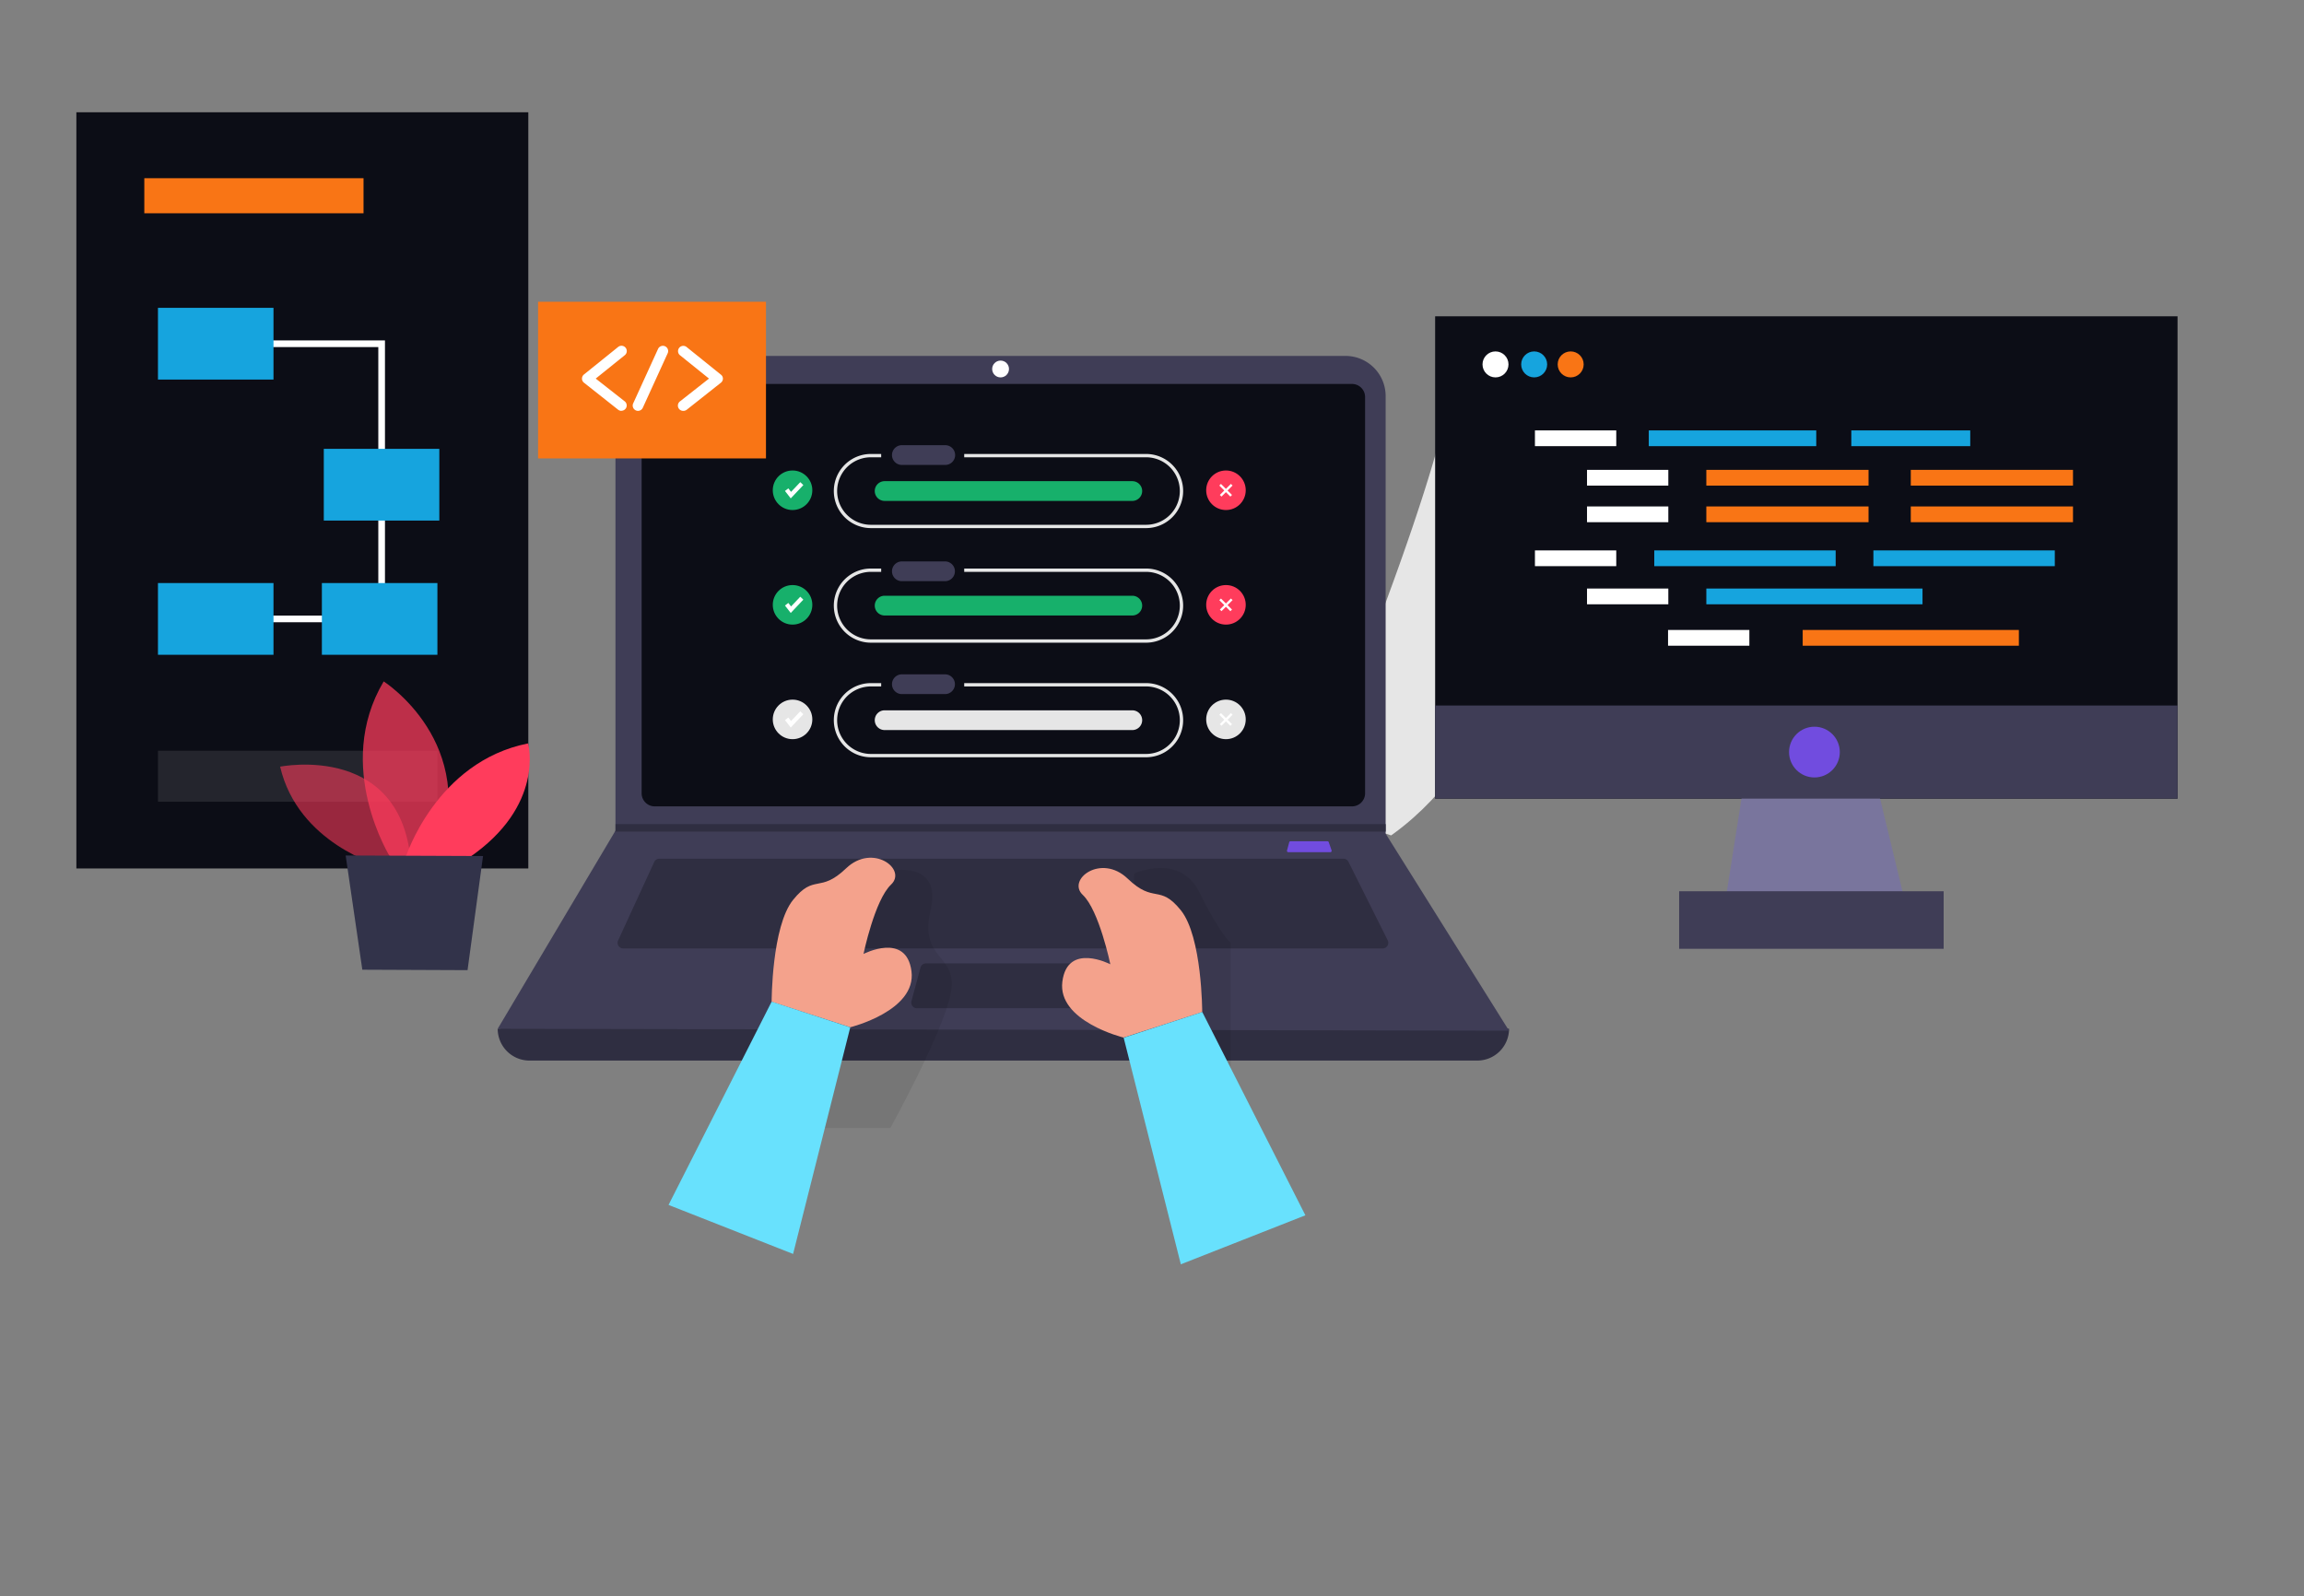 <?xml version="1.0" encoding="UTF-8" standalone="no"?>
<svg
   xmlns:dc="http://purl.org/dc/elements/1.1/"
   xmlns:cc="http://creativecommons.org/ns#"
   xmlns:rdf="http://www.w3.org/1999/02/22-rdf-syntax-ns#"
   xmlns:svg="http://www.w3.org/2000/svg"
   xmlns="http://www.w3.org/2000/svg"
   width="808.78"
   height="560.42"
   data-name="Layer 1"
   inkscapeVersion="1.0 (4035a4fb49, 2020-05-01)"
   sodipodiDocname="coding_illustration.svg"
   version="1.1"
   viewBox="0 0 808.78 560.42"
   xmlnsCc="http://creativecommons.org/ns#"
   xmlnsDc="http://purl.org/dc/elements/1.1/"
   xmlnsRdf="http://www.w3.org/1999/02/22-rdf-syntax-ns#"
   xmlnsSvg="http://www.w3.org/2000/svg"
   id="svg187">
  <rect x="0" y="0" width="808.78" height="560.42" fill="#808080" stroke="none"/>
  <defs
     id="defs191" />
  <g
     transform="matrix(0.448,0,0,0.448,-389.666,192.961)"
     inkscapeExport-xdpi="500.1"
     inkscapeExport-ydpi="500.1"
     id="g185">
    <path
       d="m 1996,132.21 a 348.2,348.2 0 0 1 -45.13,86.56 c -0.438,0.618 -0.884,1.223 -1.333,1.837 l -57.748,-18.702 c 0.261,-0.596 0.546,-1.264 0.85,-1.994 18.186,-43.019 127.64,-305.25 116.02,-359.92 1.11,4.489 37.373,153.01 -12.655,292.21 z"
       fill="#e6e6e6"
       id="path2" />
    <path
       d="m 1962,222.38 c -0.705,0.532 -1.431,1.057 -2.164,1.568 l -43.321,-14.03 c 0.518,-0.479 1.121,-1.044 1.815,-1.681 11.34,-10.6 45.03,-42.358 77.66,-76.025 35.065,-36.18 68.914,-74.558 72.515,-91.249 -0.677,3.808 -22.043,119.67 -106.5,181.42 z"
       fill="#e6e6e6"
       id="path4" />
    <path
       d="m 2027.3,400.41 h -742.63 a 24.901,24.901 0 0 1 -24.901,-24.901 q 403.81,-46.93 792.44,0 a 24.901,24.901 0 0 1 -24.901,24.901 z"
       fill="#2f2e41"
       id="path6" />
    <path
       d="m 2052.2,376.98 -792.44,-1.465 91.84,-154.53 0.439,-0.732 v -340.57 a 31.475,31.475 0 0 1 31.478,-31.478 h 540.53 a 31.475,31.475 0 0 1 31.478,31.478 v 342.92 z"
       fill="#3f3d56"
       id="path8" />
    <path
       d="m 1382.8,-129.83 a 10.265,10.265 0 0 0 -10.253,10.253 v 310.53 a 10.265,10.265 0 0 0 10.253,10.253 h 546.36 a 10.266,10.266 0 0 0 10.253,-10.253 v -310.53 a 10.265,10.265 0 0 0 -10.253,-10.253 z"
       fill="#0c0d16"
       id="path10" />
    <path
       d="m 1386.4,242.22 a 4.406,4.406 0 0 0 -3.992,2.558 l -28.299,61.52 a 4.394,4.394 0 0 0 3.992,6.231 h 595.11 a 4.394,4.394 0 0 0 3.929,-6.36 l -30.76,-61.52 a 4.372,4.372 0 0 0 -3.929,-2.429 z"
       fill="#2f2e41"
       id="path12" />
    <circle
       cx="1653.8"
       cy="-141.55"
       r="6.591"
       fill="#ffffff"
       id="circle14" />
    <path
       d="m 1595.3,324.24 a 4.401,4.401 0 0 0 -4.243,3.251 l -7.098,26.366 a 4.394,4.394 0 0 0 4.243,5.537 h 135 a 4.393,4.393 0 0 0 4.151,-5.832 l -9.126,-26.366 a 4.397,4.397 0 0 0 -4.152,-2.957 z"
       fill="#2f2e41"
       id="path16" />
    <polygon
       transform="translate(1259.8,-160.01)"
       points="695.76,375.13 695.76,380.98 91.84,380.98 92.295,380.25 92.295,375.13 "
       fill="#2f2e41"
       id="polygon18" />
    <g
       fill="#e6e6e6"
       id="g26">
      <path
         d="m 1767.8,-74.967 h -142.49 v 2.603 h 142.49 a 26.451,26.451 0 0 1 0,52.902 h -215.61 a 26.451,26.451 0 0 1 0,-52.902 h 8.057 v -2.603 h -8.057 a 29.053,29.053 0 0 0 0,58.107 h 215.61 a 29.053,29.053 0 1 0 0,-58.107 z"
         id="path20" />
      <path
         d="m 1767.8,14.822 h -142.49 v 2.603 h 142.49 a 26.451,26.451 0 0 1 0,52.902 h -215.61 a 26.451,26.451 0 0 1 0,-52.902 h 8.057 V 14.822 h -8.057 a 29.053,29.053 0 0 0 0,58.107 h 215.61 a 29.053,29.053 0 1 0 0,-58.107 z"
         id="path22" />
      <path
         d="m 1767.8,104.61 h -142.49 v 2.603 h 142.49 a 26.451,26.451 0 1 1 0,52.902 h -215.61 a 26.451,26.451 0 0 1 0,-52.902 h 8.057 V 104.61 h -8.057 a 29.053,29.053 0 0 0 0,58.107 h 215.61 a 29.053,29.053 0 1 0 0,-58.107 z"
         id="path24" />
    </g>
    <g
       fill="#3f3d56"
       id="g34">
      <path
         d="m 1576.3,-81.842 a 7.739,7.739 0 0 0 0,15.475 h 33.945 a 7.739,7.739 0 1 0 0.254,-15.475 q -0.127,-0.002 -0.254,0 z"
         data-name="Path 40"
         id="path28" />
      <path
         d="m 1576.3,9.248 a 7.739,7.739 0 0 0 0,15.475 h 33.945 a 7.739,7.739 0 0 0 0.254,-15.475 q -0.127,-0.002 -0.254,0 z"
         data-name="Path 40"
         id="path30" />
      <path
         d="m 1576.3,97.735 a 7.739,7.739 0 0 0 0,15.475 h 33.945 a 7.739,7.739 0 0 0 0.254,-15.475 q -0.127,-0.002 -0.254,0 z"
         data-name="Path 40"
         id="path32" />
    </g>
    <path
       id="ab3f55ca-45f9-4d6f-a8ad-e44fa73330dd"
       d="m 1562.8,-53.651 a 7.739,7.739 0 0 0 0,15.475 h 194 a 7.739,7.739 0 1 0 0.254,-15.475 q -0.127,-0.002 -0.254,0 z"
       fill="#17b06b"
       data-name="Path 40" />
    <path
       id="b755e68c-1f13-420d-a9db-7573ff270e8f"
       d="m 1562.8,36.138 a 7.739,7.739 0 0 0 0,15.475 h 194 a 7.739,7.739 0 1 0 0.254,-15.475 q -0.127,-0.002 -0.254,0 z"
       fill="#17b06b"
       data-name="Path 40" />
    <path
       id="f0f56a0b-ed67-4282-9bfe-4d2fc6a8304e"
       d="m 1562.8,125.93 a 7.739,7.739 0 0 0 0,15.475 h 194 a 7.739,7.739 0 1 0 0.254,-15.475 q -0.127,-0.002 -0.254,0 z"
       fill="#e6e6e6"
       data-name="Path 40" />
    <circle
       cx="1490.8"
       cy="-46.523"
       r="15.495"
       fill="#17b06b"
       id="circle39" />
    <polygon
       transform="translate(1259.8,-160.01)"
       points="229.83,114.75 237.05,107.13 239.46,109.42 229.58,119.85 225.06,114.04 227.69,112 "
       fill="#ffffff"
       id="polygon41" />
    <circle
       cx="1490.8"
       cy="43.266"
       r="15.495"
       fill="#17b06b"
       id="circle43" />
    <polygon
       transform="translate(1259.8,-160.01)"
       points="229.83,204.54 237.05,196.92 239.46,199.21 229.58,209.64 225.06,203.83 227.69,201.79 "
       fill="#ffffff"
       id="polygon45" />
    <circle
       cx="1490.8"
       cy="133.05"
       r="15.495"
       fill="#e6e6e6"
       id="circle47" />
    <circle
       cx="1830.4"
       cy="-46.523"
       r="15.495"
       fill="#ff3c5c"
       id="circle49" />
    <circle
       cx="1830.4"
       cy="43.266"
       r="15.495"
       fill="#ff3c5c"
       id="circle51" />
    <circle
       cx="1830.4"
       cy="133.05"
       r="15.495"
       fill="#e6e6e6"
       id="circle53" />
    <g
       fill="#ffffff"
       id="g69">
      <polygon
         transform="translate(1259.8,-160.01)"
         points="229.83,294.33 237.05,286.71 239.46,288.99 229.58,299.43 225.06,293.62 227.69,291.58 "
         id="polygon55" />
      <rect
         transform="rotate(-45)"
         x="1326.1"
         y="1255.1"
         width="1.824"
         height="12.254"
         id="rect57" />
      <rect
         transform="rotate(-45)"
         x="1321.2"
         y="1260.6"
         width="12.254"
         height="1.824"
         id="rect59" />
      <rect
         transform="rotate(-45)"
         x="1262.6"
         y="1318.6"
         width="1.824"
         height="12.254"
         id="rect61" />
      <rect
         transform="rotate(-45)"
         x="1257.7"
         y="1324.1"
         width="12.254"
         height="1.824"
         id="rect63" />
      <rect
         transform="rotate(-45)"
         x="1199.1"
         y="1382.1"
         width="1.824"
         height="12.254"
         id="rect65" />
      <rect
         transform="rotate(-45)"
         x="1194.2"
         y="1387.6"
         width="12.254"
         height="1.824"
         id="rect67" />
    </g>
    <g
       id="g79">
      <path
         d="m 1881,228.54 a 1.072,1.072 0 0 0 -1.033,0.792 l -1.729,6.42 a 1.07,1.07 0 0 0 1.033,1.348 h 32.874 a 1.07,1.07 0 0 0 1.011,-1.42 l -2.222,-6.42 a 1.071,1.071 0 0 0 -1.011,-0.72 z"
         fill="#714cdf"
         id="path71" />
      <rect
         x="1994.3"
         y="-182.84"
         width="581.72"
         height="377.97"
         fill="#0c0d16"
         stroke-width="2.967"
         id="rect73" />
      <polygon
         transform="matrix(2.967,0,0,2.967,1688.9,-317.74)"
         points="216.92,158.28 186.13,158.28 178.68,205.58 228.34,205.58 "
         fill="#79759d"
         id="polygon75" />
      <rect
         x="2185.5"
         y="267.72"
         width="207.25"
         height="45.106"
         fill="#3f3d56"
         stroke-width="2.967"
         id="rect77" />
    </g>
    <circle
       cx="2041.6"
       cy="-145.15"
       r="10.179"
       fill="#ffffff"
       stroke-width="2.967"
       id="circle81" />
    <g
       stroke-width="2.967"
       id="g103">
      <circle
         cx="2071.9"
         cy="-145.15"
         r="10.179"
         fill="#16a4de"
         id="circle83" />
      <circle
         cx="2100.5"
         cy="-145.15"
         r="10.179"
         fill="#f97515"
         id="circle85" />
      <rect
         x="1994.3"
         y="122.16"
         width="581.72"
         height="72.971"
         fill="#3f3d56"
         id="rect87" />
      <circle
         cx="2291.5"
         cy="158.66"
         r="19.882"
         fill="#714cdf"
         id="circle89" />
      <rect
         x="2206.8"
         y="30.497"
         width="169.39"
         height="12.345"
         fill="#16a4de"
         id="rect91" />
      <rect
         x="2282.3"
         y="62.961"
         width="169.39"
         height="12.345"
         fill="#f97515"
         id="rect93" />
      <rect
         x="2166"
         y="0.614"
         width="142.14"
         height="12.345"
         fill="#16a4de"
         id="rect95" />
      <rect
         x="2337.7"
         y="0.614"
         width="142.14"
         height="12.345"
         fill="#16a4de"
         id="rect97" />
      <rect
         x="2206.8"
         y="-33.839"
         width="127.1"
         height="12.345"
         fill="#f97515"
         id="rect99" />
      <rect
         x="2367"
         y="-33.839"
         width="127.1"
         height="12.345"
         fill="#f97515"
         id="rect101" />
    </g>
    <g
       fill="#ffffff"
       stroke-width="2.967"
       id="g115">
      <rect
         x="2113.3"
         y="30.497"
         width="63.713"
         height="12.345"
         id="rect105" />
      <rect
         x="2176.8"
         y="62.961"
         width="63.713"
         height="12.345"
         id="rect107" />
      <rect
         x="2072.5"
         y="0.614"
         width="63.713"
         height="12.345"
         id="rect109" />
      <rect
         x="2072.5"
         y="-93.427"
         width="63.713"
         height="12.345"
         id="rect111" />
      <rect
         x="2113.3"
         y="-62.505"
         width="63.713"
         height="12.345"
         id="rect113" />
    </g>
    <g
       stroke-width="2.967"
       id="g123">
      <rect
         x="2206.8"
         y="-62.505"
         width="127.1"
         height="12.345"
         fill="#f97515"
         id="rect117" />
      <rect
         x="2367"
         y="-62.505"
         width="127.1"
         height="12.345"
         fill="#f97515"
         id="rect119" />
      <rect
         x="2113.3"
         y="-33.839"
         width="63.713"
         height="12.345"
         fill="#ffffff"
         id="rect121" />
    </g>
    <g
       id="g131">
      <rect
         x="2161.7"
         y="-93.427"
         width="131.22"
         height="12.345"
         fill="#16a4de"
         stroke-width="2.967"
         id="rect125" />
      <rect
         x="2320.4"
         y="-93.427"
         width="93.18"
         height="12.345"
         fill="#16a4de"
         stroke-width="2.967"
         id="rect127" />
      <rect
         x="1291.4"
         y="-194.24"
         width="178.57"
         height="122.77"
         fill="#f97515"
         stroke-width="2.973"
         id="rect129" />
    </g>
    <g
       fill="#ffffff"
       stroke-width="2.973"
       id="g139">
      <path
         d="m 1356.7,-108.74 a 4.192,4.192 0 0 1 -2.557,-0.892 l -26.755,-21.166 a 4.013,4.013 0 0 1 -1.576,-3.211 4.102,4.102 0 0 1 1.546,-3.24 l 26.755,-21.552 a 4.144,4.144 0 1 1 5.202,6.451 l -22.742,18.312 22.712,17.836 a 4.132,4.132 0 0 1 -2.586,7.372 z"
         id="path133" />
      <path
         d="m 1405.2,-108.74 a 4.132,4.132 0 0 1 -2.557,-7.462 l 22.682,-17.836 -22.712,-18.282 a 4.134,4.134 0 1 1 5.173,-6.451 l 26.755,21.552 a 3.983,3.983 0 0 1 1.694,3.181 4.073,4.073 0 0 1 -1.546,3.211 l -26.755,21.166 a 4.192,4.192 0 0 1 -2.735,0.922 z"
         id="path135" />
      <path
         d="m 1369.7,-108.74 a 3.954,3.954 0 0 1 -1.724,-0.386 4.132,4.132 0 0 1 -2.051,-5.47 l 19.501,-42.718 a 4.162,4.162 0 0 1 5.5,-2.022 4.102,4.102 0 0 1 2.021,5.47 l -19.501,42.718 a 4.132,4.132 0 0 1 -3.746,2.408 z"
         id="path137" />
    </g>
    <path
       d="m 1567.4,251.66 c 0,0 40.913,-8.521 31.546,30.951 -9.367,39.472 21.929,34.115 15.851,65.034 -6.077,30.92 -47.397,105.6 -47.397,105.6 h -77.596 l 39.472,-145.45 z"
       opacity="0.08"
       stroke-width="3.133"
       id="path141" />
    <path
       d="m 1536,374.31 c 0,0 51.971,-12.813 47.992,-43.857 -3.978,-31.045 -37.592,-13.596 -37.592,-13.596 0,0 8.771,-42.291 21.584,-54.352 12.813,-12.061 -14.41,-32.674 -35.211,-12.75 -20.801,19.924 -24.78,3.947 -41.571,24.748 -16.791,20.801 -16.791,79.821 -16.791,79.821 z"
       fill="#f4a28c"
       stroke-width="3.133"
       id="path143" />
    <polygon
       transform="matrix(3.133,0,0,3.133,975.84,-218.96)"
       points="159.14,182.95 178.8,189.38 164.5,246.06 133.35,233.8 "
       fill="#68e1fd"
       id="polygon145" />
    <path
       d="m 1758.5,253.82 c 0,0 35.829,-16.51 51.168,14.87 15.339,31.38 24.413,39.488 24.413,39.488 v 98.794 l -78.567,-59.042 z"
       opacity="0.08"
       stroke-width="2.927"
       id="path147" />
    <path
       d="m 1750.2,382.4 c 0,0 -51.971,-12.781 -47.993,-43.857 3.978,-31.076 37.592,-13.596 37.592,-13.596 0,0 -8.803,-42.322 -21.584,-54.352 -12.781,-12.029 14.379,-32.705 35.18,-12.75 20.801,19.955 24.811,3.947 41.602,24.717 16.791,20.77 16.791,79.852 16.791,79.852 z"
       fill="#f4a28c"
       stroke-width="3.133"
       id="path149" />
    <polygon
       transform="matrix(3.133,0,0,3.133,974.35,-227.66)"
       points="247.65,194.75 261.95,251.43 293.1,239.17 267.31,188.32 "
       fill="#68e1fd"
       id="polygon151" />
    <rect
       x="929.63"
       y="-342.73"
       width="354.12"
       height="592.59"
       fill="#0c0d16"
       stroke-width="5.215"
       id="rect153" />
    <polyline
       transform="matrix(5.215,0,0,5.215,602.16,-554.34)"
       points="83.74 75.36 108.66 75.36 108.66 116.72"
       fill="none"
       stroke="#ffffff"
       stroke-miterlimit="10"
       id="polyline155" />
    <g
       stroke-width="5.215"
       id="g163">
      <rect
         x="982.87"
         y="-291.06"
         width="171.77"
         height="27.481"
         fill="#f97515"
         id="rect157" />
      <rect
         x="993.56"
         y="-189.48"
         width="90.526"
         height="56.213"
         fill="#16a4de"
         id="rect159" />
      <line
         x1="1038.8"
         x2="1167.3"
         y1="54.305"
         y2="54.305"
         fill="none"
         stroke="#ffffff"
         stroke-miterlimit="10"
         id="line161" />
    </g>
    <g
       fill="#16a4de"
       stroke-width="5.215"
       id="g171">
      <rect
         x="1123.5"
         y="-78.98"
         width="90.526"
         height="56.213"
         id="rect165" />
      <rect
         x="993.56"
         y="26.198"
         width="90.526"
         height="56.213"
         id="rect167" />
      <rect
         x="1122"
         y="26.198"
         width="90.526"
         height="56.213"
         id="rect169" />
    </g>
    <rect
       x="993.56"
       y="157.61"
       width="219.01"
       height="39.944"
       fill="#ffffff"
       opacity="0.1"
       stroke-width="5.215"
       id="rect173" />
    <g
       fill="#ff3c5c"
       stroke-width="4.367"
       id="g181">
      <path
         d="m 1167.9,247.83 c 0,0 -64.552,-17.47 -78.615,-77.741 0,0 100.06,-20.221 102.9,82.982 z"
         opacity="0.58"
         id="path175" />
      <path
         d="m 1175.8,241.41 c 0,0 -45.072,-71.321 -5.372,-138.14 0,0 76.082,48.348 42.277,138.19 z"
         opacity="0.73"
         id="path177" />
      <path
         d="m 1187.5,241.49 c 0,0 23.846,-75.339 96.085,-89.621 0,0 13.496,48.916 -46.688,89.796 z"
         id="path179" />
    </g>
    <polygon
       transform="matrix(4.367,0,0,4.367,835.16,-682.89)"
       points="72.94,231.76 91.82,231.84 94.6,211.36 69.95,211.26 "
       fill="#32334a"
       id="polygon183" />
  </g>
</svg>
